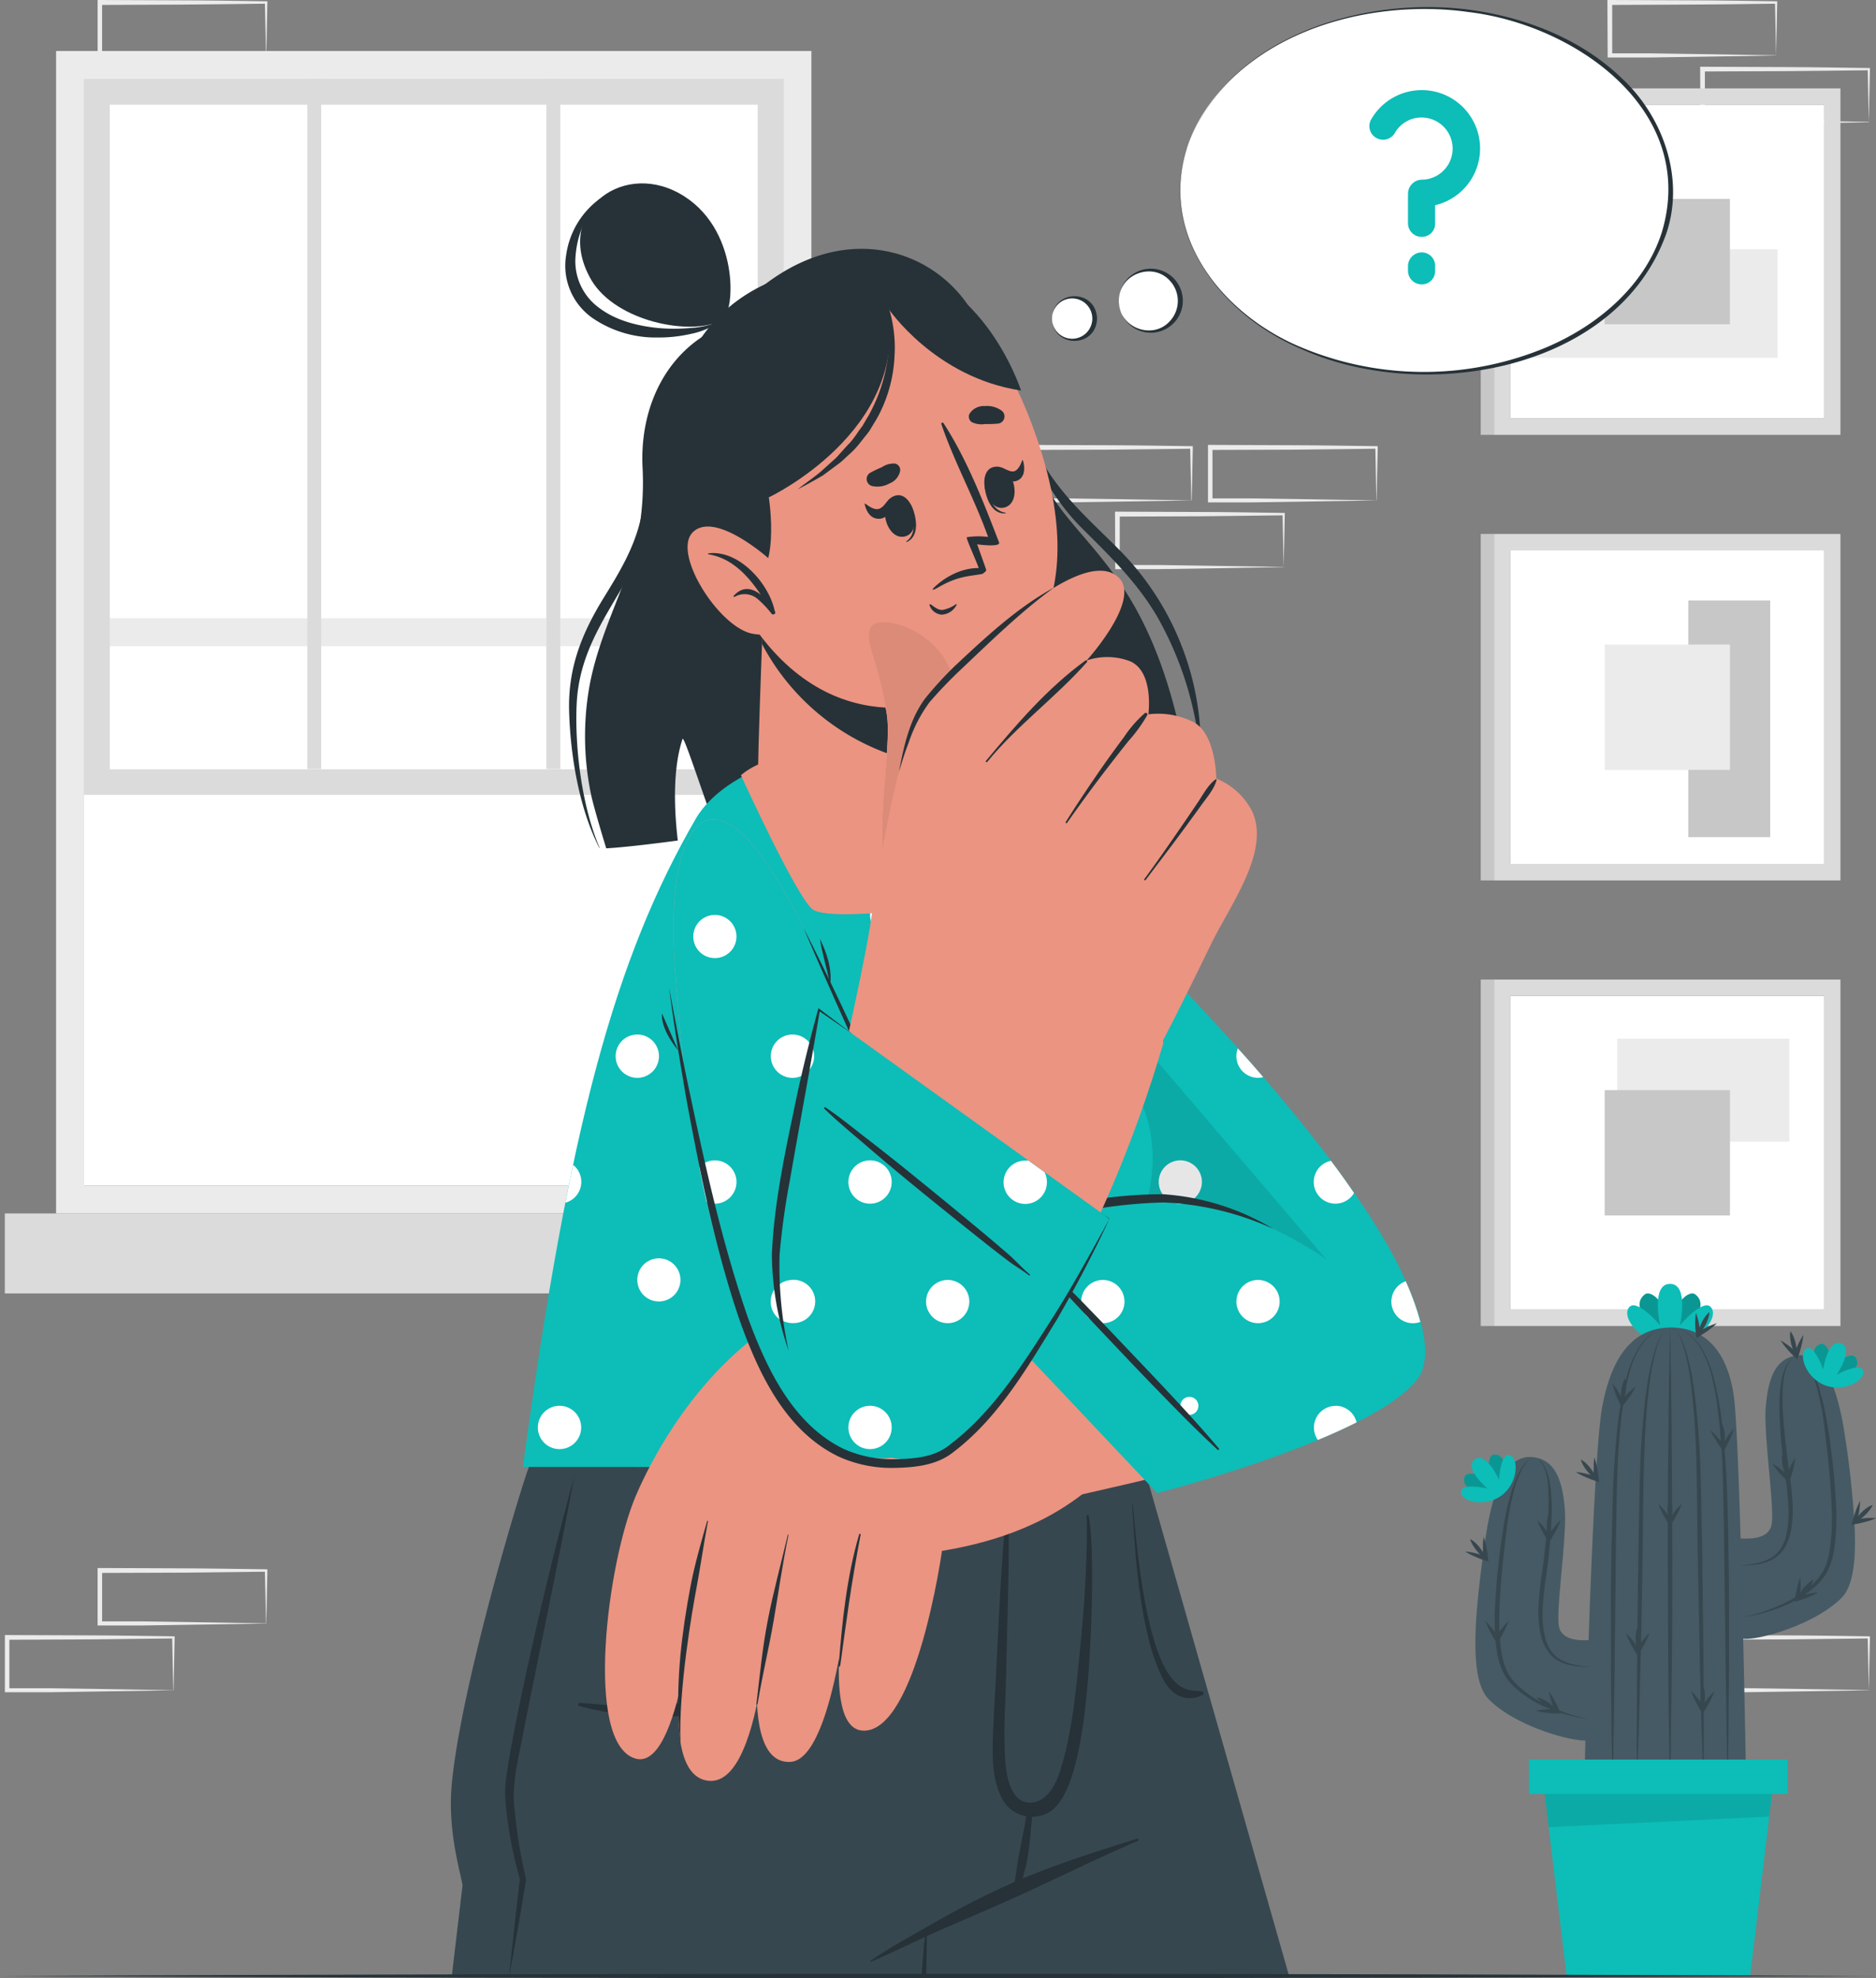 <svg xmlns="http://www.w3.org/2000/svg" width="396.68" height="418.141" viewBox="0 0 396.68 418.141">
	<rect x="0" y="0" width="396.68" height="418.141" fill="#808080" stroke="none"/>
	<g id="Woman_thinking-cuate" data-name="Woman thinking-cuate" transform="translate(-51.68 -44.39)">
		<g id="freepik--background-complete--inject-6">
			<path id="Path_1078" data-name="Path 1078" d="M107.93,387.56c-5.86.1-20.63.35-26.29.42H72.32V375.83h.5l17.58.07c4.38,0,13.2.14,17.58.2h.24v.23l-.24,11.19Zm0,0-.24-11.19.24.24c-4.39.06-13.2.16-17.58.2l-17.58.06.5-.5v11.19l-.46-.45h8.71c5.57.07,20.68.32,26.45.41Z" fill="#ebebeb" />
			<path id="Path_1079" data-name="Path 1079" d="M164.6,268.13c-5.86.11-20.63.35-26.29.42H129v-.46L128.94,257v-.51h.5l17.58.06c4.38,0,13.2.14,17.58.2h.24V257l-.24,11.18Zm0,0L164.36,257l.24.23c-4.38.06-13.19.16-17.58.2l-17.58.06.5-.49v11.18l-.46-.45h8.71c5.58.07,20.69.32,26.45.41Z" fill="#ebebeb" />
			<path id="Path_1080" data-name="Path 1080" d="M88.32,401.67c-5.86.1-20.63.35-26.29.42H52.71V390h.5l17.58.07c4.37,0,13.2.13,17.58.2h.24v.23l-.23,11.19Zm0,0-.24-11.19.24.24c-4.39.06-13.2.16-17.58.2L53.16,391l.5-.5v11.19l-.46-.45h8.71c5.57.07,20.68.32,26.45.41Z" fill="#ebebeb" />
			<path id="Path_1081" data-name="Path 1081" d="M342.72,150.16c-5.85.1-20.62.35-26.29.42h-9.32V138.43h.51l17.57.07c4.38,0,13.21.14,17.58.2H343v.3l-.24,11.19Zm0,0L342.49,139l.23.24c-4.38.06-13.19.16-17.58.2l-17.57.06.49-.5v11.19l-.45-.45h8.71c5.57.07,20.68.32,26.44.41Z" fill="#ebebeb" />
			<path id="Path_1082" data-name="Path 1082" d="M323.11,164.27c-5.86.1-20.63.35-26.29.42H287.5v-.46l-.05-11.19v-.5h.5l17.58.07c4.38,0,13.2.13,17.58.2h.24v.23l-.24,11.19Zm0,0-.24-11.19.24.24c-4.39.06-13.19.16-17.58.2l-17.58.06.5-.5v11.19l-.46-.45h8.71c5.58.07,20.69.32,26.45.41Z" fill="#ebebeb" />
			<path id="Path_1083" data-name="Path 1083" d="M303.58,150.16c-5.86.1-20.63.35-26.29.42H268V138.43h.5l17.58.07c4.37,0,13.2.14,17.58.2h.24v.3l-.23,11.19Zm0,0L303.34,139l.24.24c-4.39.06-13.2.16-17.58.2l-17.58.06.5-.5-.05,11.19-.45-.45h8.71c5.57.07,20.68.32,26.45.41Z" fill="#ebebeb" />
			<path id="Path_1084" data-name="Path 1084" d="M446.84,401.67c-5.86.1-20.63.35-26.29.42h-9.32v-.46l-.05-11.19V390h.5l17.58.07c4.38,0,13.2.13,17.58.2h.24v.23l-.24,11.19Zm0,0-.24-11.19.24.24c-4.39.06-13.19.16-17.58.2l-17.58.06.5-.5v11.19l-.46-.45h8.71c5.58.07,20.69.32,26.45.41Z" fill="#ebebeb" />
			<path id="Path_1085" data-name="Path 1085" d="M427.23,56.12c-5.86.1-20.63.35-26.29.42h-9.32v-.46l-.05-11.19v-.5h.5l17.58.07c4.38,0,13.2.13,17.58.2h.24v.23l-.24,11.19Zm0,0L427,44.93l.24.24-8.79.11c-5.58.08-20.6.13-26.37.15l.5-.5V56.12l-.46-.45h8.71c5.57.06,20.68.32,26.45.41Z" fill="#ebebeb" />
			<path id="Path_1086" data-name="Path 1086" d="M446.84,70.23c-5.86.1-20.63.35-26.29.42h-9.32v-.46L411.18,59v-.5h.5l17.58.07c4.38,0,13.2.13,17.58.2h.24V59l-.24,11.19Zm0,0L446.6,59l.24.24c-4.39.06-13.19.16-17.58.19l-17.58.07.5-.5V70.19l-.46-.45h8.71c5.58.06,20.69.32,26.45.41Z" fill="#ebebeb" />
			<path id="Path_1087" data-name="Path 1087" d="M107.93,56.12c-5.86.1-20.63.35-26.29.42H72.32V44.39h.5l17.58.07c4.38,0,13.2.13,17.58.2h.24v.23l-.24,11.19Zm0,0-.24-11.19.24.24c-4.39.06-13.2.16-17.58.19l-17.58.07.5-.5V56.12l-.46-.45h8.71c5.57.06,20.68.32,26.45.41Z" fill="#ebebeb" />
			<rect id="Rectangle_142" data-name="Rectangle 142" width="66.33" height="66.33" transform="translate(371.06 66.52)" fill="#fff" />
			<path id="Path_1088" data-name="Path 1088" d="M367.61,63.07v73.24h73.23V63.07Zm3.45,3.45H437.4v66.34H371.06Z" fill="#dbdbdb" />
			<rect id="Rectangle_143" data-name="Rectangle 143" width="22.93" height="51.7" transform="translate(427.53 97.08) rotate(90)" fill="#ebebeb" />
			<rect id="Rectangle_144" data-name="Rectangle 144" width="26.49" height="26.49" transform="translate(417.47 86.44) rotate(90)" fill="#c7c7c7" />
			<rect id="Rectangle_145" data-name="Rectangle 145" width="2.83" height="73.24" transform="translate(367.61 136.31) rotate(180)" fill="#c7c7c7" />
			<rect id="Rectangle_146" data-name="Rectangle 146" width="66.33" height="66.33" transform="translate(371.06 160.71)" fill="#fff" />
			<rect id="Rectangle_147" data-name="Rectangle 147" width="17.32" height="50.03" transform="translate(408.67 171.32)" fill="#c7c7c7" />
			<path id="Path_1089" data-name="Path 1089" d="M367.61,157.26v73.23h73.23V157.26Zm3.45,3.45H437.4V227H371.06Z" fill="#dbdbdb" />
			<rect id="Rectangle_148" data-name="Rectangle 148" width="26.49" height="26.49" transform="translate(390.99 180.63)" fill="#ebebeb" />
			<rect id="Rectangle_149" data-name="Rectangle 149" width="2.83" height="73.24" transform="translate(367.61 230.49) rotate(180)" fill="#c7c7c7" />
			<rect id="Rectangle_150" data-name="Rectangle 150" width="66.33" height="66.33" transform="translate(371.06 254.9)" fill="#fff" />
			<rect id="Rectangle_151" data-name="Rectangle 151" width="36.4" height="21.76" transform="translate(393.64 263.94)" fill="#ebebeb" />
			<path id="Path_1090" data-name="Path 1090" d="M367.61,251.45v73.23h73.23V251.45Zm3.45,3.45H437.4v66.33H371.06Z" fill="#dbdbdb" />
			<rect id="Rectangle_152" data-name="Rectangle 152" width="26.49" height="26.49" transform="translate(390.99 274.82)" fill="#c7c7c7" />
			<rect id="Rectangle_153" data-name="Rectangle 153" width="2.83" height="73.24" transform="translate(367.61 324.68) rotate(180)" fill="#c7c7c7" />
			<path id="Path_1091" data-name="Path 1091" d="M63.54,55.17V300.88H223.25V55.17Zm5.9,5.9H217.35V295H69.44Z" fill="#ebebeb" />
			<rect id="Rectangle_154" data-name="Rectangle 154" width="147.92" height="233.92" transform="translate(69.44 61.07)" fill="#fff" />
			<rect id="Rectangle_155" data-name="Rectangle 155" width="147.92" height="5.89" transform="translate(69.44 175.08)" fill="#ebebeb" />
			<rect id="Rectangle_156" data-name="Rectangle 156" width="181.41" height="16.91" transform="translate(52.7 300.88)" fill="#dbdbdb" />
			<path id="Path_1092" data-name="Path 1092" d="M217.36,212.4H69.44V61.06H217.36ZM74.9,207h137V66.52H74.9Z" fill="#dbdbdb" />
			<rect id="Rectangle_157" data-name="Rectangle 157" width="2.95" height="145.89" transform="translate(116.65 61.06)" fill="#dbdbdb" />
			<rect id="Rectangle_158" data-name="Rectangle 158" width="2.95" height="145.89" transform="translate(167.21 61.06)" fill="#dbdbdb" />
		</g>
		<g id="freepik--Plant--inject-6">
			<path id="Path_1093" data-name="Path 1093" d="M404.81,328.57s-9.64-7.28-5.34-10.57c1.5-1.14,4.85,2.48,5.34,6.52.49-4,3.84-7.66,5.34-6.52C414.45,321.29,404.81,328.57,404.81,328.57Z" fill="#0dbdb8" />
			<path id="Path_1094" data-name="Path 1094" d="M404.81,328.57s-9.64-7.28-5.34-10.57c1.5-1.14,4.85,2.48,5.34,6.52.49-4,3.84-7.66,5.34-6.52C414.45,321.29,404.81,328.57,404.81,328.57Z" opacity="0.2" />
			<path id="Path_1095" data-name="Path 1095" d="M404.81,328.57c-5.82,0-10.14-5.3-8.82-7.61,1.5-2.63,6.73,3.56,6.73,3.56s-2-8.75,2.09-8.75,2.09,8.75,2.09,8.75,5.24-6.19,6.74-3.56C415,323.27,410.63,328.57,404.81,328.57Z" fill="#0dbdb8" />
			<path id="Path_1096" data-name="Path 1096" d="M388.36,391.06l-.94,21.22c-3.46.31-15.25-3-20.9-8.65-4.25-4.25-3.14-17.44-.78-33.78s7.07-18.23,11-17.29a5.84,5.84,0,0,1,2.48,1.26c2.09,1.81,3,5.21,3.34,9.59.47,5.81-1.89,21.06-1.26,24.67a3.09,3.09,0,0,0,1.49,2.19C384.58,391.38,387.44,391.06,388.36,391.06Z" fill="#455a64" />
			<path id="Path_1097" data-name="Path 1097" d="M420.88,420.49s-16.74,6.12-34.18,0c0,0,1.65-67.42,3.77-78.73S397.39,325,405.08,325a14.412,14.412,0,0,1,1.49.08c6.13.65,10.4,5.35,11.71,14.3,1,6.86,1.89,44.79,2.32,66.26C420.78,414.45,420.88,420.49,420.88,420.49Z" fill="#455a64" />
			<path id="Path_1098" data-name="Path 1098" d="M441.07,382.15c-5.66,5.65-17.45,9-20.9,8.64l-.94-21.22c1.29,0,6.44.63,7.07-3s-1.73-18.86-1.26-24.67,1.88-9.9,5.82-10.85a6.594,6.594,0,0,1,1-.16c3.71-.36,7.84,2.47,10,17.45a190.672,190.672,0,0,1,2,19.28C444.14,374.59,443.44,379.77,441.07,382.15Z" fill="#455a64" />
			<path id="Path_1099" data-name="Path 1099" d="M404.81,325a1.14,1.14,0,0,1,.73.23,3.18,3.18,0,0,1,.58.52A7.151,7.151,0,0,1,407,327a17.581,17.581,0,0,1,1.15,2.89,48.216,48.216,0,0,1,1.4,6.05c.68,4.09,1.06,8.21,1.35,12.34s.41,8.26.49,12.39l.23,12.38c.09,8.26.22,16.52.27,24.77l.06,12.39c0,4.13,0,8.26-.05,12.39-.17-4.13-.28-8.26-.42-12.38l-.32-12.39c-.2-8.25-.32-16.51-.48-24.76s-.1-16.52-.49-24.75c-.21-4.12-.51-8.23-1.09-12.31a47.568,47.568,0,0,0-1.19-6.05,17.576,17.576,0,0,0-1-2.9,6.71,6.71,0,0,0-.79-1.31,2.761,2.761,0,0,0-.54-.54,1.09,1.09,0,0,0-.77-.21Z" fill="#37474f" />
			<path id="Path_1100" data-name="Path 1100" d="M417,421.56c-.11-4.13-.17-8.26-.25-12.39l-.18-12.39L416.26,372q-.06-6.19-.2-12.38l-.08-3.1-.11-3.08c-.11-2.06-.26-4.12-.43-6.18s-.41-4.1-.7-6.14a54.312,54.312,0,0,0-1.18-6.05,21.679,21.679,0,0,0-2.29-5.7,12,12,0,0,0-1.92-2.4,10.1,10.1,0,0,0-2.54-1.73,10.059,10.059,0,0,1,2.61,1.66,11.69,11.69,0,0,1,2,2.37,22,22,0,0,1,2.45,5.71A71.457,71.457,0,0,1,416,347.21q.63,6.18.86,12.38t.3,12.4c.09,4.13.12,8.26.13,12.39v12.39l-.11,12.39C417.14,413.3,417.07,417.43,417,421.56Z" fill="#37474f" />
			<path id="Path_1101" data-name="Path 1101" d="M404.81,325a1.11,1.11,0,0,0-.71.26,3.071,3.071,0,0,0-.54.54,6.711,6.711,0,0,0-.79,1.31,18.551,18.551,0,0,0-1,2.9,47.539,47.539,0,0,0-1.18,6.05c-.58,4.08-.89,8.19-1.09,12.31-.4,8.23-.37,16.49-.49,24.75s-.29,16.51-.49,24.76l-.32,12.39c-.14,4.12-.25,8.25-.42,12.38V410.26l.06-12.39c.05-8.25.18-16.51.27-24.77l.23-12.38c.07-4.13.18-8.27.48-12.39s.68-8.25,1.35-12.34a50,50,0,0,1,1.4-6.05,19.55,19.55,0,0,1,1.15-2.89,6.711,6.711,0,0,1,.87-1.3,3.117,3.117,0,0,1,.57-.52A1.15,1.15,0,0,1,404.81,325Z" fill="#37474f" />
			<path id="Path_1102" data-name="Path 1102" d="M392.67,421.56c-.12-4.13-.18-8.26-.25-12.4l-.11-12.39V384.38q0-6.19.13-12.39t.3-12.4q.23-6.19.85-12.38A71.478,71.478,0,0,1,395.75,335a21.7,21.7,0,0,1,2.45-5.71,11.64,11.64,0,0,1,2-2.37,10.23,10.23,0,0,1,2.61-1.66,10.281,10.281,0,0,0-2.54,1.73,12.341,12.341,0,0,0-1.92,2.4,21.65,21.65,0,0,0-2.28,5.7,52.113,52.113,0,0,0-1.18,6.05c-.3,2-.52,4.09-.7,6.14s-.33,4.12-.43,6.18l-.12,3.08-.07,3.1q-.15,6.18-.21,12.38l-.26,24.78-.18,12.39C392.85,413.3,392.78,417.43,392.67,421.56Z" fill="#37474f" />
			<path id="Path_1103" data-name="Path 1103" d="M404.81,423.17c-.1-4.09-.15-8.18-.23-12.27l-.13-12.28c-.08-8.18-.07-16.36-.11-24.54s0-16.37.11-24.55l.13-12.27c.08-4.09.13-8.18.23-12.28.11,4.1.16,8.19.23,12.28l.13,12.27c.08,8.18.08,16.37.11,24.55s0,16.36-.11,24.54L405,410.9C405,415,404.92,419.08,404.81,423.17Z" fill="#37474f" />
			<path id="Path_1104" data-name="Path 1104" d="M376.73,352.57a6.6,6.6,0,0,1,1.13,1.17,7.121,7.121,0,0,1,.79,1.43,13.89,13.89,0,0,1,.83,3.16,38.249,38.249,0,0,1,.29,6.5,121.137,121.137,0,0,1-1.19,12.92,63,63,0,0,0-.68,6.39,22.1,22.1,0,0,0,.47,6.3,8.52,8.52,0,0,0,1.25,2.84,5.88,5.88,0,0,0,1,1.15,6.359,6.359,0,0,0,1.28.89,10.609,10.609,0,0,0,3,1c1,.2,2.12.33,3.2.44a25.153,25.153,0,0,1-3.24-.2,10.7,10.7,0,0,1-3.16-.87,6.79,6.79,0,0,1-2.59-2.09,9,9,0,0,1-1.46-3,21.92,21.92,0,0,1-.65-6.54,63.715,63.715,0,0,1,.63-6.48q.47-3.19.82-6.4c.25-2.13.45-4.28.58-6.42a44.231,44.231,0,0,0,0-6.41,13.869,13.869,0,0,0-.61-3.13A6.57,6.57,0,0,0,376.73,352.57Z" fill="#37474f" />
			<path id="Path_1105" data-name="Path 1105" d="M376,352.37a2.06,2.06,0,0,0-.92.49,5.22,5.22,0,0,0-.72.77,9.828,9.828,0,0,0-1.1,1.81,22.519,22.519,0,0,0-1.44,4,60.524,60.524,0,0,0-1.57,8.35c-.68,5.64-1.34,11.3-1.52,17a48.508,48.508,0,0,0,.36,8.44,16,16,0,0,0,1.06,4,10.739,10.739,0,0,0,2.37,3.33,24.52,24.52,0,0,0,7,4.6,39.179,39.179,0,0,0,8.08,2.64,36.242,36.242,0,0,1-8.27-2.21,23.9,23.9,0,0,1-7.34-4.5,11.07,11.07,0,0,1-2.62-3.53,16.52,16.52,0,0,1-1.18-4.21,47.674,47.674,0,0,1-.42-8.6,151.54,151.54,0,0,1,1.74-17,56,56,0,0,1,1.86-8.38,23.258,23.258,0,0,1,1.65-4,10.157,10.157,0,0,1,1.21-1.78,5.467,5.467,0,0,1,.79-.73,2.1,2.1,0,0,1,.98-.49Z" fill="#37474f" />
			<path id="Path_1106" data-name="Path 1106" d="M431,331.07a6.69,6.69,0,0,0-1.68,2.7,13.869,13.869,0,0,0-.61,3.13,42.864,42.864,0,0,0,0,6.41c.13,2.14.33,4.28.57,6.42s.52,4.27.82,6.4a60.487,60.487,0,0,1,.64,6.48,21.6,21.6,0,0,1-.66,6.54,9.06,9.06,0,0,1-1.45,3,6.7,6.7,0,0,1-1.17,1.21,7,7,0,0,1-1.42.88,10.78,10.78,0,0,1-3.16.87,25.147,25.147,0,0,1-3.24.2c1.07-.11,2.15-.24,3.2-.44a11,11,0,0,0,3-1,6.358,6.358,0,0,0,1.28-.89,6.179,6.179,0,0,0,1-1.15,8.5,8.5,0,0,0,1.24-2.84,21.75,21.75,0,0,0,.47-6.3,62.935,62.935,0,0,0-.67-6.39,121.145,121.145,0,0,1-1.2-12.92,39.3,39.3,0,0,1,.29-6.5,14.31,14.31,0,0,1,.84-3.16,6.858,6.858,0,0,1,.79-1.43,7,7,0,0,1,1.12-1.22Z" fill="#37474f" />
			<path id="Path_1107" data-name="Path 1107" d="M431.7,330.88a2.09,2.09,0,0,1,1,.44,5.469,5.469,0,0,1,.79.73,10.728,10.728,0,0,1,1.21,1.78,22.934,22.934,0,0,1,1.65,4,56,56,0,0,1,1.85,8.38,151.548,151.548,0,0,1,1.74,17,46.767,46.767,0,0,1-.41,8.6,17,17,0,0,1-1.19,4.21,11,11,0,0,1-2.61,3.53,24,24,0,0,1-7.35,4.5,36,36,0,0,1-8.26,2.21,39.177,39.177,0,0,0,8.08-2.64,24.329,24.329,0,0,0,7-4.6,10.77,10.77,0,0,0,2.38-3.33,16,16,0,0,0,1.05-4,46.625,46.625,0,0,0,.36-8.44c-.17-5.67-.83-11.33-1.51-17a63.656,63.656,0,0,0-1.57-8.35,22.521,22.521,0,0,0-1.44-4,9.83,9.83,0,0,0-1.1-1.81,5.252,5.252,0,0,0-.72-.77A2.09,2.09,0,0,0,431.7,330.88Z" fill="#37474f" />
			<path id="Path_1108" data-name="Path 1108" d="M392.67,336.85a14.057,14.057,0,0,1,1.32,1.9c.21.33.38.67.57,1s.35.67.52,1l-.78-.1c.24-.29.49-.58.75-.86s.51-.57.79-.83a14.211,14.211,0,0,1,1.74-1.53,12.819,12.819,0,0,1-1.18,2c-.21.32-.44.62-.67.93s-.47.6-.71.89l-.47.57-.32-.66c-.16-.35-.32-.69-.47-1s-.3-.71-.43-1.07A13.859,13.859,0,0,1,392.67,336.85Z" fill="#37474f" />
			<path id="Path_1109" data-name="Path 1109" d="M395.3,335.75a5.382,5.382,0,0,1,.2,1.35,8.283,8.283,0,0,1-.05,1.32,9.516,9.516,0,0,1-.26,1.29,5.278,5.278,0,0,1-.53,1.26,5.339,5.339,0,0,1-.21-1.35,8.6,8.6,0,0,1,.32-2.61,5.461,5.461,0,0,1,.53-1.26Z" fill="#37474f" />
			<path id="Path_1110" data-name="Path 1110" d="M409.25,401.79a14.581,14.581,0,0,1,1.53,1.73c.24.3.46.62.68.92l.64,1h-.79c.2-.32.42-.63.64-.94s.45-.62.69-.92a14.779,14.779,0,0,1,1.56-1.72,15.654,15.654,0,0,1-.94,2.12c-.17.35-.38.67-.56,1s-.4.66-.6,1l-.4.62-.4-.63c-.2-.32-.4-.65-.59-1s-.38-.66-.55-1a14.359,14.359,0,0,1-.91-2.18Z" fill="#37474f" />
			<path id="Path_1111" data-name="Path 1111" d="M411.73,400.39a5.41,5.41,0,0,1,.36,1.32,8.262,8.262,0,0,1,.1,1.31,9.79,9.79,0,0,1-.11,1.32,5.531,5.531,0,0,1-.38,1.31,5.41,5.41,0,0,1-.36-1.32,8.262,8.262,0,0,1-.1-1.31,9.8,9.8,0,0,1,.11-1.32,5.53,5.53,0,0,1,.38-1.31Z" fill="#37474f" />
			<path id="Path_1112" data-name="Path 1112" d="M410.29,321.9a13.7,13.7,0,0,1,.62,2.23c.08.38.13.75.2,1.13s.11.75.15,1.13l-.71-.35c.33-.19.66-.38,1-.56s.67-.36,1-.52a14.093,14.093,0,0,1,2.16-.86,14.648,14.648,0,0,1-1.78,1.49c-.31.23-.63.43-.94.65l-1,.61-.64.38-.07-.73c0-.38-.08-.76-.1-1.14s-.05-.77-.05-1.15a15,15,0,0,1,.16-2.31Z" fill="#37474f" />
			<path id="Path_1113" data-name="Path 1113" d="M413.14,321.74a5.311,5.311,0,0,1-.26,1.34,8.251,8.251,0,0,1-1.17,2.35,5.08,5.08,0,0,1-.91,1,4.889,4.889,0,0,1,.25-1.34,8.25,8.25,0,0,1,1.17-2.35,5.132,5.132,0,0,1,.92-1Z" fill="#37474f" />
			<path id="Path_1114" data-name="Path 1114" d="M445,361.63a15.868,15.868,0,0,1-.22,2.3c-.06.38-.14.75-.21,1.13s-.17.74-.26,1.11l-.54-.58,1.13-.17c.38,0,.76-.1,1.14-.12a13.783,13.783,0,0,1,2.32,0,13.871,13.871,0,0,1-2.19.76c-.37.11-.75.18-1.12.28l-1.12.22-.73.13.19-.71c.1-.37.2-.74.32-1.1s.22-.73.36-1.09a14.666,14.666,0,0,1,.93-2.16Z" fill="#37474f" />
			<path id="Path_1115" data-name="Path 1115" d="M447.67,362.49a5.372,5.372,0,0,1-.71,1.16,9.23,9.23,0,0,1-.9,1,8.241,8.241,0,0,1-1,.82,5.82,5.82,0,0,1-1.22.62,5.211,5.211,0,0,1,.71-1.17,8.225,8.225,0,0,1,.9-1,7.5,7.5,0,0,1,1-.82A5.31,5.31,0,0,1,447.67,362.49Z" fill="#37474f" />
			<path id="Path_1116" data-name="Path 1116" d="M426.45,353.74a14.313,14.313,0,0,1,1.91,1.31c.3.23.59.49.88.73s.57.51.85.77l-.77.19c.12-.36.25-.72.39-1.07s.29-.71.45-1.06a14.4,14.4,0,0,1,1.1-2,15.292,15.292,0,0,1-.4,2.28c-.09.38-.2.74-.3,1.11s-.23.73-.35,1.09l-.24.7-.53-.51-.81-.81c-.26-.28-.53-.55-.78-.85A14.367,14.367,0,0,1,426.45,353.74Z" fill="#37474f" />
			<path id="Path_1117" data-name="Path 1117" d="M428.52,351.78a5.9,5.9,0,0,1,.67,1.19,8.558,8.558,0,0,1,.62,2.56,5.22,5.22,0,0,1-.05,1.36,5.641,5.641,0,0,1-.67-1.19,9.134,9.134,0,0,1-.41-1.25,9.507,9.507,0,0,1-.21-1.3,5.291,5.291,0,0,1,.05-1.37Z" fill="#37474f" />
			<path id="Path_1118" data-name="Path 1118" d="M428.19,327.72A16.1,16.1,0,0,1,430.1,329c.3.23.58.49.88.73s.57.51.85.77l-.78.19c.13-.36.26-.72.4-1.07s.28-.71.45-1.06a15,15,0,0,1,1.1-2,15.285,15.285,0,0,1-.4,2.28c-.09.38-.2.74-.3,1.11s-.23.73-.35,1.09l-.24.7-.53-.51c-.28-.27-.55-.53-.82-.81s-.52-.55-.77-.85a13.5,13.5,0,0,1-1.4-1.85Z" fill="#37474f" />
			<path id="Path_1119" data-name="Path 1119" d="M430.26,325.77a5.638,5.638,0,0,1,.67,1.19,9.131,9.131,0,0,1,.41,1.25,9.512,9.512,0,0,1,.21,1.3,5.309,5.309,0,0,1-.05,1.37,5.448,5.448,0,0,1-.67-1.19,8.065,8.065,0,0,1-.41-1.26,9.268,9.268,0,0,1-.21-1.3A5.22,5.22,0,0,1,430.26,325.77Z" fill="#37474f" />
			<path id="Path_1120" data-name="Path 1120" d="M413.36,346.74a14,14,0,0,1,1.65,1.62c.26.28.5.58.74.87s.48.6.71.9l-.79.06q.27-.51.57-1c.21-.32.4-.65.62-1a14.65,14.65,0,0,1,1.44-1.83,14.1,14.1,0,0,1-.79,2.18c-.15.36-.33.69-.49,1s-.35.68-.53,1l-.36.65-.43-.6q-.34-.45-.66-.93a10.654,10.654,0,0,1-.62-1,13.231,13.231,0,0,1-1.06-1.92Z" fill="#37474f" />
			<path id="Path_1121" data-name="Path 1121" d="M415.73,345.17a4.931,4.931,0,0,1,.46,1.28,8.442,8.442,0,0,1,.19,1.31,8.313,8.313,0,0,1,0,1.32,4.938,4.938,0,0,1-.28,1.33,4.93,4.93,0,0,1-.46-1.28,7.369,7.369,0,0,1-.18-1.31,8.31,8.31,0,0,1,0-1.32,5.851,5.851,0,0,1,.27-1.33Z" fill="#37474f" />
			<path id="Path_1122" data-name="Path 1122" d="M384.89,355.55a14.4,14.4,0,0,1,2.29.38c.37.08.74.19,1.1.29s.73.22,1.1.34l-.62.5q-.06-.57-.09-1.14a8.828,8.828,0,0,1,0-1.15,13.828,13.828,0,0,1,.13-2.31,14.7,14.7,0,0,1,.6,2.23c.08.38.13.76.19,1.13s.1.76.15,1.14l.07.73-.69-.24-1.08-.39c-.35-.14-.71-.27-1.06-.44A13.348,13.348,0,0,1,384.89,355.55Z" fill="#37474f" />
			<path id="Path_1123" data-name="Path 1123" d="M385.94,352.9a5.079,5.079,0,0,1,1.11.8,8.133,8.133,0,0,1,.9,1,7.52,7.52,0,0,1,.75,1.09,5.479,5.479,0,0,1,.53,1.26,5.079,5.079,0,0,1-1.11-.8,8.13,8.13,0,0,1-.9-1,8,8,0,0,1-.74-1.09,5.26,5.26,0,0,1-.54-1.26Z" fill="#37474f" />
			<path id="Path_1124" data-name="Path 1124" d="M361.48,372.34a14.3,14.3,0,0,1,2.28.39c.38.08.74.19,1.11.29s.73.22,1.09.34l-.61.49c0-.38-.08-.76-.1-1.14s0-.76,0-1.14a14,14,0,0,1,.14-2.32,15.152,15.152,0,0,1,.6,2.24c.08.38.13.75.19,1.13s.1.76.14,1.14l.08.73-.7-.24c-.36-.12-.72-.25-1.07-.39s-.71-.28-1.06-.44a14.354,14.354,0,0,1-2.09-1.08Z" fill="#37474f" />
			<path id="Path_1125" data-name="Path 1125" d="M362.53,369.7a5.4,5.4,0,0,1,1.11.79,8.721,8.721,0,0,1,1.64,2.06,4.66,4.66,0,0,1,.53,1.25,6,6,0,0,1-1.11-.79,8.2,8.2,0,0,1-.89-1,7.518,7.518,0,0,1-.75-1.09A5.6,5.6,0,0,1,362.53,369.7Z" fill="#37474f" />
			<path id="Path_1126" data-name="Path 1126" d="M402.34,362.25a14.772,14.772,0,0,1,1.54,1.73c.25.3.46.61.69.92a9.561,9.561,0,0,1,.64,1h-.79c.2-.32.41-.64.64-1a8.792,8.792,0,0,1,.68-.92,14,14,0,0,1,1.55-1.73,15.063,15.063,0,0,1-.93,2.13c-.17.34-.37.66-.55,1s-.4.65-.6,1l-.4.63-.39-.63c-.21-.32-.41-.64-.6-1s-.38-.66-.55-1a13.464,13.464,0,0,1-.93-2.13Z" fill="#37474f" />
			<path id="Path_1127" data-name="Path 1127" d="M404.81,360.84a5,5,0,0,1,.37,1.32,8.169,8.169,0,0,1,.1,1.31,8.38,8.38,0,0,1-.1,1.32,5.07,5.07,0,0,1-.37,1.31,5.5,5.5,0,0,1-.37-1.31,8.377,8.377,0,0,1-.1-1.32,8.169,8.169,0,0,1,.1-1.31A5.929,5.929,0,0,1,404.81,360.84Z" fill="#37474f" />
			<path id="Path_1128" data-name="Path 1128" d="M376.45,406a15,15,0,0,1,2.29-.31,8.787,8.787,0,0,0,1.15-.05H381l-.44.66c-.15-.35-.3-.7-.43-1.06s-.27-.72-.37-1.08a13,13,0,0,1-.56-2.25,13.39,13.39,0,0,1,1.23,2c.19.33.35.68.52,1s.32.69.47,1l.3.68h-.74l-1.14-.06a8.77,8.77,0,0,1-1.14-.1,14.072,14.072,0,0,1-2.25-.43Z" fill="#37474f" />
			<path id="Path_1129" data-name="Path 1129" d="M376.67,403.17a5.3,5.3,0,0,1,1.29.44,7.58,7.58,0,0,1,1.15.65,9,9,0,0,1,1,.82,5.327,5.327,0,0,1,.88,1.05,5.3,5.3,0,0,1-1.29-.44,6.822,6.822,0,0,1-1.15-.65,9,9,0,0,1-1-.82,5.332,5.332,0,0,1-.88-1.05Z" fill="#37474f" />
			<path id="Path_1130" data-name="Path 1130" d="M376.73,365.68a14,14,0,0,1,1.55,1.73c.24.29.46.61.68.92s.44.63.64.94h-.79c.21-.32.42-.63.64-.94s.44-.63.69-.92a14.769,14.769,0,0,1,1.54-1.73,13.431,13.431,0,0,1-.92,2.12c-.17.35-.37.67-.56,1s-.39.65-.59,1l-.4.63-.4-.63c-.2-.32-.4-.64-.59-1s-.39-.66-.56-1a14.459,14.459,0,0,1-.93-2.12Z" fill="#37474f" />
			<path id="Path_1131" data-name="Path 1131" d="M379.21,364.27a5.44,5.44,0,0,1,.37,1.32,8.169,8.169,0,0,1,.1,1.31,8.381,8.381,0,0,1-.1,1.32,5.5,5.5,0,0,1-.37,1.31,5.069,5.069,0,0,1-.37-1.31,8.381,8.381,0,0,1-.1-1.32,8.169,8.169,0,0,1,.1-1.31,5,5,0,0,1,.37-1.32Z" fill="#37474f" />
			<path id="Path_1132" data-name="Path 1132" d="M432.35,377.79a15.083,15.083,0,0,1,.06,2.32c0,.38-.05.76-.07,1.14s-.08.76-.13,1.14l-.6-.51c.36-.11.73-.22,1.1-.31s.74-.19,1.12-.26a15.578,15.578,0,0,1,2.29-.31,14.294,14.294,0,0,1-2.08,1c-.35.15-.72.27-1.07.4s-.73.25-1.09.36l-.71.22.11-.73c.05-.38.1-.76.17-1.13s.14-.76.23-1.13a15.245,15.245,0,0,1,.67-2.2Z" fill="#37474f" />
			<path id="Path_1133" data-name="Path 1133" d="M435.15,378.32a4.86,4.86,0,0,1-.57,1.24,8.313,8.313,0,0,1-.77,1.07,9.177,9.177,0,0,1-.93.94,5.518,5.518,0,0,1-1.14.76,5.87,5.87,0,0,1,.57-1.24,7.509,7.509,0,0,1,.78-1.07,7.427,7.427,0,0,1,.93-.93,5.361,5.361,0,0,1,1.13-.77Z" fill="#37474f" />
			<path id="Path_1134" data-name="Path 1134" d="M395.49,389.59a14.685,14.685,0,0,1,1.54,1.72c.25.3.46.62.69.92s.43.63.64.95h-.79c.2-.32.42-.64.64-.95s.44-.62.68-.92a13.921,13.921,0,0,1,1.55-1.72,14.992,14.992,0,0,1-.93,2.12c-.17.35-.37.67-.55,1s-.4.65-.6,1l-.4.62-.39-.62c-.21-.32-.41-.64-.6-1s-.38-.66-.55-1a13.884,13.884,0,0,1-.93-2.12Z" fill="#37474f" />
			<path id="Path_1135" data-name="Path 1135" d="M398,388.18a5,5,0,0,1,.37,1.31,8.377,8.377,0,0,1,.1,1.32,7.229,7.229,0,0,1-.1,1.31,5,5,0,0,1-.37,1.32,5.928,5.928,0,0,1-.37-1.32,8.262,8.262,0,0,1-.1-1.31,8.38,8.38,0,0,1,.1-1.32,5.852,5.852,0,0,1,.37-1.31Z" fill="#37474f" />
			<path id="Path_1136" data-name="Path 1136" d="M365.75,387a14,14,0,0,1,1.55,1.73c.24.29.46.61.69.91s.43.63.64.95h-.8c.21-.32.42-.64.64-.95s.44-.62.69-.92A14.684,14.684,0,0,1,370.7,387a13.852,13.852,0,0,1-.92,2.12c-.17.35-.37.67-.56,1s-.39.65-.59,1l-.4.63-.4-.63c-.2-.32-.4-.64-.59-1s-.39-.66-.56-1a15,15,0,0,1-.93-2.12Z" fill="#37474f" />
			<path id="Path_1137" data-name="Path 1137" d="M368.23,385.55a5.5,5.5,0,0,1,.37,1.31,8.377,8.377,0,0,1,.1,1.32,8.258,8.258,0,0,1-.1,1.31,5,5,0,0,1-.37,1.32,5,5,0,0,1-.37-1.32,8.262,8.262,0,0,1-.1-1.31,8.376,8.376,0,0,1,.1-1.32,5.5,5.5,0,0,1,.37-1.31Z" fill="#37474f" />
			<path id="Path_1138" data-name="Path 1138" d="M369.22,360.47s-9,0-7.88-3.87c.38-1.35,4-.7,6.07,1.47-1.51-2.61-1.15-6.25.25-6.24C371.67,351.85,369.22,360.47,369.22,360.47Z" fill="#0dbdb8" />
			<path id="Path_1139" data-name="Path 1139" d="M369.22,360.47s-9,0-7.88-3.87c.38-1.35,4-.7,6.07,1.47-1.51-2.61-1.15-6.25.25-6.24C371.67,351.85,369.22,360.47,369.22,360.47Z" opacity="0.2" />
			<path id="Path_1140" data-name="Path 1140" d="M369.22,360.47c-3.44,2.6-8.37,1.39-8.62-.57-.29-2.22,5.57-.89,5.57-.89s-5.06-4.31-2.67-6.12,5.15,4.25,5.15,4.25.33-6,2.39-5.12C372.85,352.8,372.66,357.87,369.22,360.47Z" fill="#0dbdb8" />
			<path id="Path_1141" data-name="Path 1141" d="M437.54,337.2s-4.72-7.61-.86-8.74c1.34-.39,2.69,3,1.95,5.94,1.42-2.66,4.7-4.27,5.43-3.08C446.16,334.74,437.54,337.2,437.54,337.2Z" fill="#0dbdb8" />
			<path id="Path_1142" data-name="Path 1142" d="M437.54,337.2s-4.72-7.61-.86-8.74c1.34-.39,2.69,3,1.95,5.94,1.42-2.66,4.7-4.27,5.43-3.08C446.16,334.74,437.54,337.2,437.54,337.2Z" opacity="0.2" />
			<path id="Path_1143" data-name="Path 1143" d="M437.54,337.2c-4-1.56-5.59-6.38-4.06-7.63,1.74-1.41,3.7,4.27,3.7,4.27s1-6.57,3.79-5.49-.9,6.61-.9,6.61,5.28-2.89,5.61-.67C446,336.24,441.57,338.75,437.54,337.2Z" fill="#0dbdb8" />
			<path id="Path_1144" data-name="Path 1144" d="M378.05,421.45h48.58l-4.89,40.62h-38.8Z" fill="#0dbdb8" />
			<path id="Path_1145" data-name="Path 1145" d="M378.05,421.45l1.1,9.16,46.65-2.24.83-6.92Z" opacity="0.1" />
			<rect id="Rectangle_159" data-name="Rectangle 159" width="54.69" height="7.26" transform="translate(374.99 416.32)" fill="#0dbdb8" />
		</g>
		<g id="freepik--Character--inject-6">
			<path id="Path_1146" data-name="Path 1146" d="M302.14,203.44a1.13,1.13,0,0,1-.76,1.29c-1.28.26-2.82.54-4.54.87-5.45-10.18-10.95-18.12-9.37-14.95a55.58,55.58,0,0,1,4.89,15.79c-2,.37-6.66,1.18-9,1.59-5.92-18.39-12.25-31.78-11.43-27.51,3.33,17.24,3,23,2.55,29.08-21.73,3.77-50.26,8.39-71,11.29-3.7-10.11-7.21-21.12-7.48-20.29-2.09,6.25-1.78,14.88-1,21.46-6.6.88-11.88,1.46-15.13,1.65,0,0-2.64-8.56-3.22-11.42a60.35,60.35,0,0,1-.44-22.22c1.28-7.58,4.26-14.5,7-21.56a.59.59,0,0,1,.07-.16v-.06A62.171,62.171,0,0,0,187.16,154a.29.29,0,0,0,0-.11,59.69,59.69,0,0,0,.39-10.64c-.65-13,5.2-25,16.86-29.94,20.12-24.37,44.12-18.21,53.1-2.6.87,1.53,1.74,3.29,2.62,5.22v.06c3.27,7.14,6.57,16.52,9.44,23.73v.08h0a71.48,71.48,0,0,0,3.8,8.27C280.93,160.83,295.07,166.79,302.14,203.44Z" fill="#263238" />
			<path id="Path_1147" data-name="Path 1147" d="M199.61,117.53c-7.41,5.13-11.51,11.79-11.56,21.33,0,5.56.28,10.95-1.18,16.38-1.49,5.6-4.38,10.4-7.36,15.22-4.73,7.64-7.77,15-7.49,24.36.29,9.47,2.13,20.45,6.38,28.78,0,.05.1,0,.07,0-3.67-8.53-5.27-20.77-4.86-30.24.45-10.41,5.41-17.54,10.34-26A42.8,42.8,0,0,0,190,145.43c0-4.72-.67-9.54.65-14.14,1.57-5.5,5.6-9.38,9.64-12.88a.56.56,0,0,0-.68-.88Z" fill="#263238" />
			<path id="Path_1148" data-name="Path 1148" d="M288.58,160.84c-6.51-6.58-13.12-12.06-17.53-20.69-4-7.87-6.82-16.36-10.9-24.21a.11.11,0,1,0-.19.09c6.52,14,9.28,28.66,20.26,39.77,6,6,11.88,11.57,16.27,19.15a71.931,71.931,0,0,1,8.63,25.77c.05.33.46.25.45-.06a59.52,59.52,0,0,0-16.99-39.82Z" fill="#263238" />
			<path id="Path_1149" data-name="Path 1149" d="M204.26,112.11c3.05-1.59,3.85-19.84-9-26.88-12.62-6.93-26.64,4.57-18.5,18.42C182,112.4,197.81,115.48,204.26,112.11Z" fill="#263238" />
			<path id="Path_1150" data-name="Path 1150" d="M178.75,86.23a20.15,20.15,0,0,0-5.36,12.18,12.18,12.18,0,0,0,5,11.07c3.46,2.62,7.93,3.78,12.39,4.24a37.781,37.781,0,0,0,6.81,0,18.47,18.47,0,0,0,6.67-1.6,16.39,16.39,0,0,1-6.47,2.84,30.2,30.2,0,0,1-7.11.77,23.62,23.62,0,0,1-13.81-4.18,13.5,13.5,0,0,1-5.46-13.34A17.77,17.77,0,0,1,178.75,86.23Z" fill="#263238" />
			<path id="Path_1151" data-name="Path 1151" d="M259.3,216.44c41.45,30.9,98.3,100.53,92.25,117.34-6.74,18.71-64.51-24.66-64.77-27.67-.2-2.27-24.88-46.07-43.39-77.85S249.05,208.8,259.3,216.44Z" fill="#eb9481" />
			<path id="Path_1152" data-name="Path 1152" d="M286.45,306.22c-2.28-4.74-35.57-62.39-45.37-80.73S236.7,200.19,259,215s74.11,67.55,88.69,97.53c14.05,28.89-1.57,31.28-24.3,20.44C304.72,324.07,286.45,306.22,286.45,306.22Z" fill="#0dbdb8" />
			<path id="Path_1153" data-name="Path 1153" d="M256.64,215.76a4.58,4.58,0,1,1-4.58-4.58,4.938,4.938,0,0,1,.87.08h0c.84.45,1.69,1,2.59,1.52h0A4.53,4.53,0,0,1,256.64,215.76Zm28.23,47.3a4.58,4.58,0,1,0,4.58,4.57,4.58,4.58,0,0,0-4.58-4.57Zm28.56,2.9a4.43,4.43,0,0,0-.32,1.67,4.58,4.58,0,0,0,4.57,4.58,4.5,4.5,0,0,0,1.11-.14q-2.62-3.07-5.36-6.07Zm-45-28.18a4.562,4.562,0,1,0,.04,0Zm49.21,77.16a4.557,4.557,0,1,0,.04,0Zm31.24.29a4.57,4.57,0,0,0,1.57,8.86,4.449,4.449,0,0,0,1.56-.28,56.572,56.572,0,0,0-3.09-8.58Zm-47.64-25.57a4.56,4.56,0,1,0,.04,0Zm31.83.1a4.58,4.58,0,1,0,4.92,6.81c-1.5-2.22-3.15-4.5-4.88-6.81Z" fill="#fff" />
			<path id="Path_1154" data-name="Path 1154" d="M352.27,334.16c-2.91,7.21-14.48,5.66-28.93-1.22-18.61-8.87-36.89-26.72-36.89-26.72-2.29-4.74-35.57-62.39-45.37-80.73-7-13.1-6.25-20.39,2.88-18.11Z" opacity="0.1" />
			<path id="Path_1155" data-name="Path 1155" d="M324.26,462.07H228.42c-4.17-16.36-10.58-41.54-16.17-63.47a.11.11,0,0,0,0-.05c-.34-1.34-.69-2.68-1-4-.22-.82-.42-1.63-.62-2.42-5.38-21.09-9.62-37.76-9.72-38.14s-.11-.42-.14-.56a2.9,2.9,0,0,1-.08-.32H293.2Z" fill="#37474f" />
			<path id="Path_1156" data-name="Path 1156" d="M290.21,353.08h0v3.58c0,2.77-.17,5.55-.35,8.32a256.5,256.5,0,0,1-4.24,32.27,340.91,340.91,0,0,1-10.74,41.52c-.39,1.18-.62,1.84-.65,1.91l-7.38,3.65-.59.3c-4.81,2.38-10.74,5.33-14.61,7.26-2.06,1-3.54,1.76-3.95,2l-.12.06s-.16,3.29-.37,8.1H147.22c2-16.95,2.27-19.18,2.27-19.18-.59-3.27-3.2-11.71-2.27-21.49,2.06-21.53,15.26-64.75,16.46-67.32.28-.63.44-1,.44-1H290.21Z" fill="#37474f" />
			<path id="Path_1157" data-name="Path 1157" d="M247.65,453.69v.22c0,2.72-.08,5.45-.12,8.16h-1c.22-2.72.4-5.47.72-8.2a6.034,6.034,0,0,1,.08-.73.16.16,0,0,1,.31,0C247.64,453.33,247.65,453.51,247.65,453.69Z" fill="#263238" />
			<path id="Path_1158" data-name="Path 1158" d="M235.66,458.93c4.25-2.94,8.84-5.42,13.34-8s9.27-5.09,14.06-7.32c9.35-4.36,19.23-7.5,29.07-10.56.25-.07.41.33.17.44-9.48,4.07-18.67,8.74-28.1,12.92-4.74,2.1-9.52,4.12-14.27,6.21s-9.38,4.46-14.16,6.46a.11.11,0,0,1-.11-.15Z" fill="#263238" />
			<path id="Path_1159" data-name="Path 1159" d="M261.6,412.54c.12-4.65.45-9.3.68-13.94.54-11,1-22,2-32.92a.34.34,0,0,1,.68,0c.14,8.48-.19,17-.36,25.46-.09,4.25-.21,8.49-.33,12.73a120.313,120.313,0,0,0-.08,12.16c.23,3.06.9,9,4.89,9.37,3.76.35,5.82-3.71,6.76-6.68,2.38-7.55,3.23-15.71,4-23.56.46-4.65.92-9.28,1.19-13.95s.65-11.65.4-16.35c0-.3.42-.29.47,0,.74,4,.77,12.21.67,17-.92,43.26-7.74,45.73-11.35,46.43a7.721,7.721,0,0,1-1.34.14c0,1-.17,2-.24,2.94-.11,1.54-.3,3.07-.51,4.6a33.7,33.7,0,0,1-.94,4.44,16.23,16.23,0,0,1-1.56,4.24.23.23,0,0,1-.43-.12,20.793,20.793,0,0,1,.36-4.38c.21-1.5.42-3,.73-4.48s.56-2.91.86-4.36c.2-1,.34-2,.52-3a7.15,7.15,0,0,1-5.32-4.19C261.64,420.64,261.5,416.42,261.6,412.54Z" fill="#263238" />
			<path id="Path_1160" data-name="Path 1160" d="M174.24,404.33c6,.42,12,1.2,18.06.48a31.45,31.45,0,0,0,15.7-6.17c10-7.72,14.32-20.36,17-32.22a.213.213,0,0,1,.42.07c-1.13,10.28-3.34,20.91-10,29.19a32,32,0,0,1-10.59,8.72,31.1,31.1,0,0,1-14,2.89A67.669,67.669,0,0,1,174.14,405a.35.35,0,0,1,.1-.67Z" fill="#263238" />
			<path id="Path_1161" data-name="Path 1161" d="M306,401.93c-1.68-.19-3.33-.05-5-1.29s-3.16-3.47-4.5-7.14c-2.9-8-4.33-20-5.28-31.08,0-.25-.13-.24-.12,0,.49,9.5,1.28,19.43,3.27,27.63a41.8,41.8,0,0,0,3.1,9c1.24,2.38,2.62,3.52,4,4a5.82,5.82,0,0,0,4.64-.46C306.18,402.52,306.15,402,306,401.93Z" fill="#263238" />
			<path id="Path_1162" data-name="Path 1162" d="M173.17,356.07c-3.25,17.77-7.09,35.79-10.64,53.52-.91,5.3-2.49,10.53-2.17,15.93a110.7,110.7,0,0,0,2.57,16.16c-.57,3.42-1.13,6.84-1.74,10.26s-1.18,6.76-1.83,10.13c.31-3.42.7-6.83,1.07-10.24s.77-6.82,1.17-10.23a88.738,88.738,0,0,1-3-16,23.56,23.56,0,0,1,.13-5.63c1.08-7.28,2.6-14.38,4.12-21.51,3.1-14.23,6.51-28.39,10.37-42.43Z" fill="#263238" />
			<path id="Path_1163" data-name="Path 1163" d="M294.64,354.48l-6.84-43.05s13.43-16.87,4.62-35.35c-4.45-9.37-31.12-55.8-47.29-67.26-15.17-10.76-39.6-3-46.34,8.65-17,29.39-26.71,64.35-36.54,137Z" fill="#0dbdb8" />
			<path id="Path_1164" data-name="Path 1164" d="M223.83,215.76a4.58,4.58,0,1,1-4.58-4.58,4.58,4.58,0,0,1,4.58,4.58Zm25.36-3.56a4.57,4.57,0,1,0,6.24,6.65A82.532,82.532,0,0,0,249.19,212.2Zm-62.75,50.86a4.58,4.58,0,1,0,4.58,4.57,4.58,4.58,0,0,0-4.58-4.57Zm32.81,0a4.57,4.57,0,1,0,3.238,1.335,4.58,4.58,0,0,0-3.238-1.335Zm32.81,0a4.58,4.58,0,1,0,4.58,4.57,4.58,4.58,0,0,0-4.58-4.57Zm33.28,0h-.47a4.58,4.58,0,1,0,4.14,6.52c-1.01-1.92-2.28-4.11-3.67-6.5Zm-82.49-25.3a4.57,4.57,0,1,1,0,.02Zm32.81,0a4.57,4.57,0,1,1,0,.02Zm34,.16a4.27,4.27,0,0,0-1.19-.16A4.58,4.58,0,1,0,273,243c-1.09-1.7-2.21-3.39-3.34-5.06Zm-83.22,77a4.56,4.56,0,1,1,0,.02Zm32.81,0a1.892,1.892,0,1,1,0,.02Zm32.81,0a4.56,4.56,0,1,1,0,.02Zm32.81,0a4.56,4.56,0,1,1,0,.02Zm-112-24.3c-.56,2.6-1.1,5.27-1.64,8a4.58,4.58,0,0,0,1.64-8Zm30-1a3.4,3.4,0,1,1-.02.04Zm32.81,0a3.4,3.4,0,1,1-.02.04Zm32.81,0a3.407,3.407,0,1,1-.02.04ZM170,341.54a4.58,4.58,0,1,0,4.57,4.58A4.58,4.58,0,0,0,170,341.54Zm32.81,0a4.55,4.55,0,1,0,.04,0Zm32.81,0a4.55,4.55,0,1,0,.04,0Zm32.81,0a4.557,4.557,0,1,0,.04,0Z" fill="#fff" />
			<path id="Path_1165" data-name="Path 1165" d="M265.5,300.58a139.641,139.641,0,0,0-20.39,3.77c-3.32.92-6.57,2-9.81,3.13-1.62.57-3.25,1.08-4.88,1.59a22.6,22.6,0,0,1-5.26,1.1.12.12,0,0,0,0,.24,39.158,39.158,0,0,0,5.08-.19,37.858,37.858,0,0,0,4.82-1c3.37-.9,6.7-2,10.06-2.9,6.78-1.88,13.56-3.77,20.47-5.16a.293.293,0,1,0-.09-.58Z" fill="#263238" />
			<path id="Path_1166" data-name="Path 1166" d="M282.66,306.34a152.644,152.644,0,0,0-17.11-.48c-2.86.09-5.69.35-8.53.68q-2,.24-4,.54c-1.49.22-2.95.64-4.43.84-.16,0-.15.26,0,.25,1.4-.15,2.84-.06,4.26-.12l4.26-.2c2.85-.13,5.69-.22,8.54-.37,5.69-.31,11.36-.56,17.06-.67C283,306.81,283,306.37,282.66,306.34Z" fill="#263238" />
			<path id="Path_1167" data-name="Path 1167" d="M212,209.55c.8,2.61,15.21,23.32,29.19,19.69,5.87-1.52,0-24.22,0-24.22l3.7-24.38-31.44-17S211.66,208.43,212,209.55Z" fill="#eb9481" />
			<path id="Path_1168" data-name="Path 1168" d="M244.86,180.64l-3.6,23.66a48.88,48.88,0,0,1-28.48-23.83c.34-9.12.64-16.85.64-16.85Z" fill="#263238" />
			<path id="Path_1169" data-name="Path 1169" d="M271.58,139c12.32,38.45-9.32,50.18-17.61,52.82-7.53,2.41-33.47,9.64-49.7-27.33S202,109.65,219,103.24,259.26,100.57,271.58,139Z" fill="#eb9481" />
			<path id="Path_1170" data-name="Path 1170" d="M262.73,133.93a26,26,0,0,1-2.79.09,4.53,4.53,0,0,1-2.86-.45,1.43,1.43,0,0,1-.41-1.7,3.56,3.56,0,0,1,3.21-1.65,5.27,5.27,0,0,1,3.63,1,1.53,1.53,0,0,1-.78,2.71Z" fill="#263238" />
			<path id="Path_1171" data-name="Path 1171" d="M235.66,144.34a26.315,26.315,0,0,1,2.51-1.21,4.46,4.46,0,0,1,2.8-.75,1.45,1.45,0,0,1,1.07,1.39,3.56,3.56,0,0,1-2.27,2.8,5.2,5.2,0,0,1-3.74.54,1.53,1.53,0,0,1-.37-2.77Z" fill="#263238" />
			<path id="Path_1172" data-name="Path 1172" d="M244.36,151.23c-.05-.09-.17.18-.14.29.8,2.63,1.27,5.78-.89,7.31-.07,0,0,.18.06.14C246.21,157.77,245.54,153.6,244.36,151.23Z" fill="#263238" />
			<path id="Path_1173" data-name="Path 1173" d="M241.24,149.1c-4.36.83-2.38,9.48,1.66,8.71S244.89,148.41,241.24,149.1Z" fill="#263238" />
			<path id="Path_1174" data-name="Path 1174" d="M239.65,149.94c-.65.67-1.19,1.7-2.08,2s-2-.38-2.92-1.09c-.09-.08-.15,0-.13.13.36,1.66,1.38,3.22,3.22,3.06,1.67-.15,2.5-1.88,2.53-3.64C240.28,150.07,239.91,149.68,239.65,149.94Z" fill="#263238" />
			<path id="Path_1175" data-name="Path 1175" d="M259.84,146.48c0-.1.23.08.25.2.51,2.7,1.55,5.71,4.17,6.07a.075.075,0,0,1,0,.15C261.21,153.14,259.88,149.13,259.84,146.48Z" fill="#263238" />
			<path id="Path_1176" data-name="Path 1176" d="M261.61,143.15c4.25-1.28,6.5,7.31,2.56,8.49S258.06,144.22,261.61,143.15Z" fill="#263238" />
			<path id="Path_1177" data-name="Path 1177" d="M263.55,143.25c.8.28,1.69.93,2.51.77s1.41-1.3,1.78-2.34c0-.11.12-.06.15.06.48,1.63.38,3.48-1.11,4.2s-2.79-.46-3.61-2C263.12,143.66,263.23,143.14,263.55,143.25Z" fill="#263238" />
			<path id="Path_1178" data-name="Path 1178" d="M248.47,172.13c.76.52,1.57,1.27,2.56,1.18a7.39,7.39,0,0,0,2.79-1.21.1.1,0,0,1,.14.12,3.71,3.71,0,0,1-3.17,2.09,2.92,2.92,0,0,1-2.56-2C248.16,172.15,248.36,172.05,248.47,172.13Z" fill="#263238" />
			<path id="Path_1179" data-name="Path 1179" d="M250.09,168.54c4.18-2.43,6.51-2.31,9.28-2.83.28-.14.88-.57.84-.86h0c0-.1-1.91-5.41-1.91-5.41.83.13,5,.61,4.63-.4-3.21-8.33-6.79-17.6-11.76-25.22a.25.25,0,0,0-.44.22c2.77,8.13,7,15.72,9.88,23.85a16,16,0,0,0-4.5.06c-.25.17,2.31,5.62,2.5,6.53,0,0-4.37-.38-9,3.7C248.59,169.07,248.57,169.42,250.09,168.54Z" fill="#263238" />
			<path id="Path_1180" data-name="Path 1180" d="M209.47,167.86c7.55-1.11,4.77-18.34,4.77-18.34s29.62-13.92,25.21-40c0,0,9.82,14.65,28.13,17.42,0,0-8.81-27.45-32.31-26.71,0,0-30.06-2.34-39.38,23.59S204.4,168.61,209.47,167.86Z" fill="#263238" />
			<path id="Path_1181" data-name="Path 1181" d="M239,107.66a28.57,28.57,0,0,1,1.83,11.94,29.9,29.9,0,0,1-3,11.85,24.456,24.456,0,0,1-1.51,2.68l-.79,1.32c-.3.42-.62.82-.94,1.22-.65.8-1.26,1.62-1.94,2.38s-1.46,1.43-2.21,2.13a14.853,14.853,0,0,1-1.12,1l-1.22.91-2.44,1.81c-1.73,1-3.51,2-5.29,2.91,1.57-1.27,3.24-2.37,4.76-3.64l2.23-2,1.11-1c.34-.35.66-.73,1-1.1.65-.73,1.31-1.46,2-2.17a21.937,21.937,0,0,0,1.74-2.35l.87-1.18.73-1.26a23.569,23.569,0,0,0,1.4-2.56,34.1,34.1,0,0,0,3.27-11.17,36.269,36.269,0,0,0,.24-5.9,35,35,0,0,0-.72-5.82Z" fill="#263238" />
			<path id="Path_1182" data-name="Path 1182" d="M214.58,162.75s-11.38-10.33-16.26-6,5.63,20.68,12.73,21.63a6.83,6.83,0,0,0,8.11-5.61Z" fill="#eb9481" />
			<path id="Path_1183" data-name="Path 1183" d="M201.45,161.36a.1.1,0,0,0,0,.19c5,.81,8.4,4.52,11.1,8.55-1.75-1.39-3.83-1.9-5.73.24-.1.11.06.28.18.22a4.21,4.21,0,0,1,4.83.4,20.83,20.83,0,0,1,3,3.16c.31.36,1,0,.73-.46l-.06-.1C214.28,167.68,207.87,160.52,201.45,161.36Z" fill="#263238" />
			<path id="Path_1184" data-name="Path 1184" d="M208.35,208.26s11.62,25.51,15.11,28.32,31.5-.63,32-3S242,208.12,242,208.12s-10.82-4.57-19.87-4.34C212.77,204,208.35,208.26,208.35,208.26Z" fill="#eb9481" />
			<path id="Path_1185" data-name="Path 1185" d="M349.37,333.38c-7.87,11.9-23.33,16.77-78.53,29.05-7.63,1.69-39.36-45.79-32.09-49.93,9.67-5.52,51.69-14.26,54.69-14.52C318.81,295.72,354.71,325.32,349.37,333.38Z" fill="#eb9481" />
			<path id="Path_1186" data-name="Path 1186" d="M245.35,309.85s-23.23,8.72-34,17.09c-14.44,11.19-22.3,26.8-25.19,33.55-6.05,14.07-11,52.27-.19,55.6,9.74,3,12.77-36.29,12.77-36.29s-9.71,39.57,2.69,41,13.31-44.35,13.31-44.35-9.06,40.87,4,40.37c9.84-.38,13-41.84,13-41.84s-7.54,35.19,2.59,35.23c11.2.05,16.53-38,16.53-38,25.79-4.22,36.34-16.78,42.78-26.61C295.17,343.24,245.35,309.85,245.35,309.85Z" fill="#eb9481" />
			<path id="Path_1187" data-name="Path 1187" d="M201.21,365.9c-1.31,4.61-2.67,9.26-3.56,14s-1.62,9.45-2.08,14.22c-1.1,11.69,0,19.19,0,18.72-.46-11.13,2.48-28,3.37-32.74s1.55-9.44,2.44-14.14C201.41,365.81,201.24,365.79,201.21,365.9Z" fill="#263238" />
			<path id="Path_1188" data-name="Path 1188" d="M218.26,368.82c-1.41,6-3,11.81-4.19,17.83s-1.71,11.77-2.44,17.83c-.06.46.21.34.28-.13,1-6,2.34-11.5,3.38-17.51s1.86-12,3.12-18C218.43,368.75,218.28,368.73,218.26,368.82Z" fill="#263238" />
			<path id="Path_1189" data-name="Path 1189" d="M233.35,368.7c-2.63,9-3.6,18.45-4.33,27.75,0,.47.3.27.36-.2,1.27-9.26,2.19-16.53,4.28-27.46C233.7,368.62,233.4,368.51,233.35,368.7Z" fill="#263238" />
			<path id="Path_1190" data-name="Path 1190" d="M245.82,306.48,296.37,360s48.85-12.53,55.77-25.32c4.56-8.42-33.33-41-61.16-36.33Z" fill="#0dbdb8" />
			<path id="Path_1191" data-name="Path 1191" d="M256.09,317.33l-1.62-1.7A4.48,4.48,0,0,1,256.09,317.33Zm28.78-2.39a4.57,4.57,0,1,0,3.238,1.335,4.58,4.58,0,0,0-3.238-1.335Zm32.81,0a4.57,4.57,0,1,0,3.238,1.335,4.58,4.58,0,0,0-3.238-1.335Zm-19.12-17a4.53,4.53,0,0,0,2.72.9,4.58,4.58,0,0,0,1.89-.41,43.225,43.225,0,0,0-4.61-.51Zm2.72,43.62a1.9,1.9,0,1,0,0-.02Zm32.81,0a4.58,4.58,0,0,0-3.75,7.21c2.85-1.18,5.62-2.43,8.19-3.72a4.56,4.56,0,0,0-4.44-3.51Z" fill="#fff" />
			<path id="Path_1192" data-name="Path 1192" d="M309.42,350.57c-5.18-6.11-10.68-11.93-16.21-17.75s-11-11.64-16.71-17.32c-3.2-3.2-6.38-6.43-9.7-9.53-.09-.08-.24,0-.16.14,5.17,6.1,10.66,12,16.13,17.8s11,11.65,16.64,17.39c3.17,3.25,6.39,6.43,9.71,9.53C309.28,351,309.58,350.75,309.42,350.57Z" fill="#263238" />
			<path id="Path_1193" data-name="Path 1193" d="M247.25,308l-2.08-1.55-.24-.18c6.32-1.79,12.69-3.42,19.11-4.81,11.09-2.27,22.34-4.71,33.71-4.63a51.83,51.83,0,0,1,23.12,7.29,62,62,0,0,0-23.16-5.56,105.648,105.648,0,0,0-14.29,1.36c-11.08,1.59-26.93,4.6-38.11,6.57l.06-.27,1.88,1.78Z" fill="#263238" />
			<path id="Path_1194" data-name="Path 1194" d="M194.26,247.07c3.7,60,18.94,105.93,44.16,105.58,16.76-.23,5.11-49.67,4.92-50.74a261.921,261.921,0,0,0-23.81-65.38C201.23,201.91,192.61,220.26,194.26,247.07Z" fill="#eb9481" />
			<path id="Path_1195" data-name="Path 1195" d="M194.26,247.07c3.7,60,18.94,105.93,44.16,105.58,16.76-.23,12.7-42.8,12.5-43.86-.68-3.64-14.75-40.79-31.39-72.26C201.23,201.91,192.61,220.26,194.26,247.07Z" fill="#0dbdb8" />
			<path id="Path_1196" data-name="Path 1196" d="M223.83,267.63a4.58,4.58,0,1,1-4.58-4.57,4.58,4.58,0,0,1,4.58,4.57Zm-21-29.85a4.567,4.567,0,1,0,.02,0Zm16.4,77.16a4.6,4.6,0,1,0,.02,0Zm32.11.06a4.57,4.57,0,0,0,.09,9.05c.11-3.37.05-6.51-.07-9.05Zm-48.51-25.34a4.6,4.6,0,0,0-3.28,1.38q.74,3.81,1.55,7.44a4.52,4.52,0,0,0,1.73.34,4.58,4.58,0,0,0,0-9.16Zm32.81,0a4.56,4.56,0,1,0,.02,0Zm0,51.88a4.567,4.567,0,1,0,.02,0Z" fill="#fff" />
			<path id="Path_1197" data-name="Path 1197" d="M221.59,240.53c5.4,10.55,10.39,21.3,15.28,32.09,4.71,10.87,9.63,21.7,13.13,33C241.41,284,230.7,262,221.59,240.53Z" fill="#263238" />
			<path id="Path_1198" data-name="Path 1198" d="M225.05,242.83c1.47,3,2.61,6.4,2.16,9.76C226.63,249.34,225.53,246.12,225.05,242.83Z" fill="#263238" />
			<path id="Path_1199" data-name="Path 1199" d="M247.46,349.07c15.46-3.95,37.75-41.83,50.12-83.87,2.36-8-60.44-33.3-62-24.51-4.91,28.2-16.26,65.56-13.63,87.68C224,345.56,236.76,351.8,247.46,349.07Z" fill="#eb9481" />
			<path id="Path_1200" data-name="Path 1200" d="M262,208.71c-4.26-4.29-6.11-17.28-10.28-24.64s-14.51-10-16-7,1.4,5.59,3.45,18.14c1.31,8.08-3.32,24.92.77,39.4C242,241.91,266.27,213,262,208.71Z" fill="#f7a9a0" />
			<path id="Path_1201" data-name="Path 1201" d="M262,208.71c-4.26-4.29-6.11-17.28-10.28-24.64s-14.51-10-16-7,1.4,5.59,3.45,18.14c1.31,8.08-3.32,24.92.77,39.4C242,241.91,266.27,213,262,208.71Z" fill="#eb9481" />
			<path id="Path_1202" data-name="Path 1202" d="M262,208.71c-4.26-4.29-6.11-17.28-10.28-24.64s-14.51-10-16-7,1.4,5.59,3.45,18.14c1.31,8.08-3.32,24.92.77,39.4C242,241.91,266.27,213,262,208.71Z" opacity="0.06" />
			<path id="Path_1203" data-name="Path 1203" d="M287.84,166.14c5.82,4.45-6.39,17.86-6.39,17.86a13.54,13.54,0,0,1,9.2.17c5.1,2.23,3.85,11.21,3.85,11.21a16.64,16.64,0,0,1,9.67,1.71c4.67,2.63,4.69,11.87,4.69,11.87a14.66,14.66,0,0,1,7.56,6.87c4,8.51-4.74,20-8.72,28.24-4.27,8.78-9.63,19.69-12.78,25.15l-60-23.51s5.53-44.67,12.56-52.9C253.42,185.87,279,159.32,287.84,166.14Z" fill="#eb9481" />
			<path id="Path_1204" data-name="Path 1204" d="M281.2,184c-8.07,5.86-14.72,13.65-21.05,21.23-.14.17.13.39.27.22,6.21-7.62,14.6-13.75,21.1-21.11C281.7,184.14,281.41,183.84,281.2,184Z" fill="#263238" />
			<path id="Path_1205" data-name="Path 1205" d="M293.75,195.13a25.8,25.8,0,0,0-4.46,5.14c-1.45,1.92-2.86,3.87-4.25,5.84-2.77,3.95-5.46,8-8,12-.12.19.13.4.26.22,2.77-3.93,5.6-7.81,8.54-11.62q2.21-2.87,4.45-5.68a31.621,31.621,0,0,0,4-5.52.35.35,0,0,0-.54-.38Z" fill="#263238" />
			<path id="Path_1206" data-name="Path 1206" d="M308.74,209.12c-1.6,1.14-2.68,3.24-3.76,4.84-1.23,1.83-2.47,3.64-3.71,5.45-2.5,3.63-5,7.24-7.61,10.78-.13.17.13.39.27.21,2.67-3.57,5.4-7.11,8.05-10.71q1.95-2.66,3.87-5.32c1.09-1.51,2.62-3.28,3.08-5.13a.13.13,0,0,0-.19-.12Z" fill="#263238" />
			<path id="Path_1207" data-name="Path 1207" d="M274.45,168.66c-7,5.12-13.25,11.25-19.54,17.2a92.522,92.522,0,0,0-6.71,7,30.65,30.65,0,0,0-4.38,8.51c-.79,2-1.43,4.1-2.06,6.19,1-5.31,2.21-11,5.48-15.45a73.137,73.137,0,0,1,6.69-7.27c6.36-5.94,12.87-12,20.52-16.2Z" fill="#263238" />
			<path id="Path_1208" data-name="Path 1208" d="M224.85,257.86,286.26,302s-24.92,50.69-38.8,51.09-29.72-7.06-31.85-40.32C215.07,304.47,224.85,257.86,224.85,257.86Z" fill="#0dbdb8" />
			<path id="Path_1209" data-name="Path 1209" d="M223.83,267.63a4.58,4.58,0,0,1-1.68,3.55c.41-2.08.8-4,1.14-5.71a4.64,4.64,0,0,1,.54,2.16Zm-4.58,47.31a4.53,4.53,0,0,0-3.34,1.46c.24,2.5.58,4.84,1,7a4.47,4.47,0,0,0,2.35.66,4.58,4.58,0,1,0,0-9.15Zm32.81,0a4.57,4.57,0,1,0,3.238,1.335,4.58,4.58,0,0,0-3.238-1.335Zm-16.4-25.28a4.58,4.58,0,1,0,4.57,4.58,4.58,4.58,0,0,0-4.57-4.58Zm36.89,2.51-3.42-2.46a4.891,4.891,0,0,0-.66,0,4.58,4.58,0,1,0,4.58,4.58,4.52,4.52,0,0,0-.5-2.12Zm-36.89,49.37a4.58,4.58,0,1,0,4.57,4.58,4.58,4.58,0,0,0-4.57-4.58Z" fill="#fff" />
			<path id="Path_1210" data-name="Path 1210" d="M226.23,278.47c3,2,5.82,4.34,8.69,6.55s5.72,4.46,8.54,6.74q8.46,6.83,16.81,13.8c1.52,1.28,3,2.55,4.53,3.86s3,3,4.64,4.36a.13.13,0,0,1-.16.2c-1.41-1.09-3-2-4.4-3.06s-2.94-2.24-4.39-3.39q-4.26-3.37-8.49-6.79c-5.65-4.54-11.27-9.13-16.76-13.86-3.1-2.67-6.31-5.28-9.25-8.13a.184.184,0,0,1,.24-.28Z" fill="#263238" />
			<path id="Path_1211" data-name="Path 1211" d="M231.81,262.86,224.74,258l.31-.12c-2,12-4.27,24-6.35,36a156.765,156.765,0,0,0-2.18,15.7,83.74,83.74,0,0,0,1.91,20.3,63.7,63.7,0,0,1-3.54-20.32c.49-11.49,3.06-22.77,5.38-34q2-9.07,4.47-18.06l.23.17,6.84,5.17Z" fill="#263238" />
			<path id="Path_1212" data-name="Path 1212" d="M284.42,300.67l1.87,1.32h0c-3.37,7.26-7.1,14.34-11.1,21.28-6.27,10.17-12.45,21-22.25,28.31-3.34,2.51-7.78,3-11.88,3.08a27.15,27.15,0,0,1-12-2.36c-11.33-5.43-17-17.67-21-28.88-5.18-15.18-8.3-30.89-11.23-46.61-1.35-7.87-2.66-15.74-3.67-23.66,1.46,7.84,2.95,15.68,4.63,23.47,3.29,15.56,6.81,31.17,12,46.19,3.94,10.72,9.42,22.45,20.1,27.76a25.45,25.45,0,0,0,11.21,2.27c3.8-.13,7.73-.35,10.94-2.71,9.56-7.06,16-17.49,22.34-27.39,4.21-6.64,8.2-14,11.88-20.68l-1.81-1.41Z" fill="#263238" />
			<path id="Path_1213" data-name="Path 1213" d="M191.67,258.63s-.6,2.84,3.42,7.82" fill="#263238" />
		</g>
		<g id="freepik--Table--inject-6">
			<path id="Path_1214" data-name="Path 1214" d="M51.68,462.07c127.06-.61,269.58-.62,396.64,0-127.06.62-269.58.61-396.64,0Z" fill="#263238" />
		</g>
		<g id="freepik--speech-bubble--inject-6">
			<path id="Path_1215" data-name="Path 1215" d="M274.13,111.73a4.51,4.51,0,1,0,4.51-4.51,4.51,4.51,0,0,0-4.51,4.51Z" fill="#fff" />
			<path id="Path_1216" data-name="Path 1216" d="M274.13,111.73a4.26,4.26,0,1,0,4.26-4.26A4.26,4.26,0,0,0,274.13,111.73Zm0,0c.18-6.28,9.31-6.33,9.52,0C283.44,118.05,274.31,118,274.13,111.73Z" fill="#263238" />
			<circle id="Ellipse_39" data-name="Ellipse 39" cx="6.49" cy="6.49" r="6.49" transform="translate(288.25 101.53)" fill="#fff" />
			<path id="Path_1217" data-name="Path 1217" d="M288.25,108c-.08,5.58,7.06,8.39,10.78,4.29a6.26,6.26,0,0,0,0-8.58C295.31,99.62,288.17,102.42,288.25,108Zm0,0a6.77,6.77,0,1,1,4.094,6.171A6.75,6.75,0,0,1,288.25,108Z" fill="#263238" />
			<ellipse id="Ellipse_40" data-name="Ellipse 40" cx="51.86" cy="38.61" rx="51.86" ry="38.61" transform="translate(301.25 46.07)" fill="#fff" />
			<path id="Path_1218" data-name="Path 1218" d="M302.67,75.71c-6,18.53,7.7,35.34,24.24,42.13a67.17,67.17,0,0,0,51.94-.11c10.71-4.59,20.58-12.87,24.22-24.23,7.71-25.62-18.13-43.87-40.9-46.57C339.52,43.73,310.95,52.36,302.67,75.71Zm0,0c8.25-23.42,36.79-32.19,59.57-29.28C374.06,48,385.8,52.5,394.51,60.84,403.36,69,408,82.1,404,93.81c-10.46,29.2-51.56,36-77.23,24.32-16.48-7-30.2-23.86-24.12-42.42Z" fill="#263238" />
		</g>
		<g id="freepik--Symbol--inject-6">
			<path id="Path_1219" data-name="Path 1219" d="M355.14,87.77v3.81a2.8,2.8,0,0,1-2.87,2.88,2.88,2.88,0,0,1-2.87-2.88v-6.1c0-.06.06-.06.06-.11s-.06-.06-.06-.12a3,3,0,0,1,2.87-2.88,6.57,6.57,0,1,0,0-13.14,6.46,6.46,0,0,0-5.63,3.23,2.88,2.88,0,0,1-4,1.05,2.85,2.85,0,0,1-1-3.92,12.33,12.33,0,1,1,13.49,18.18Zm0,12.85v1a2.8,2.8,0,0,1-2.87,2.88,2.88,2.88,0,0,1-2.87-2.88v-1a2.92,2.92,0,0,1,2.87-2.88,2.84,2.84,0,0,1,2.87,2.88Z" fill="#0dbdb8" />
		</g>
	</g>
</svg>
